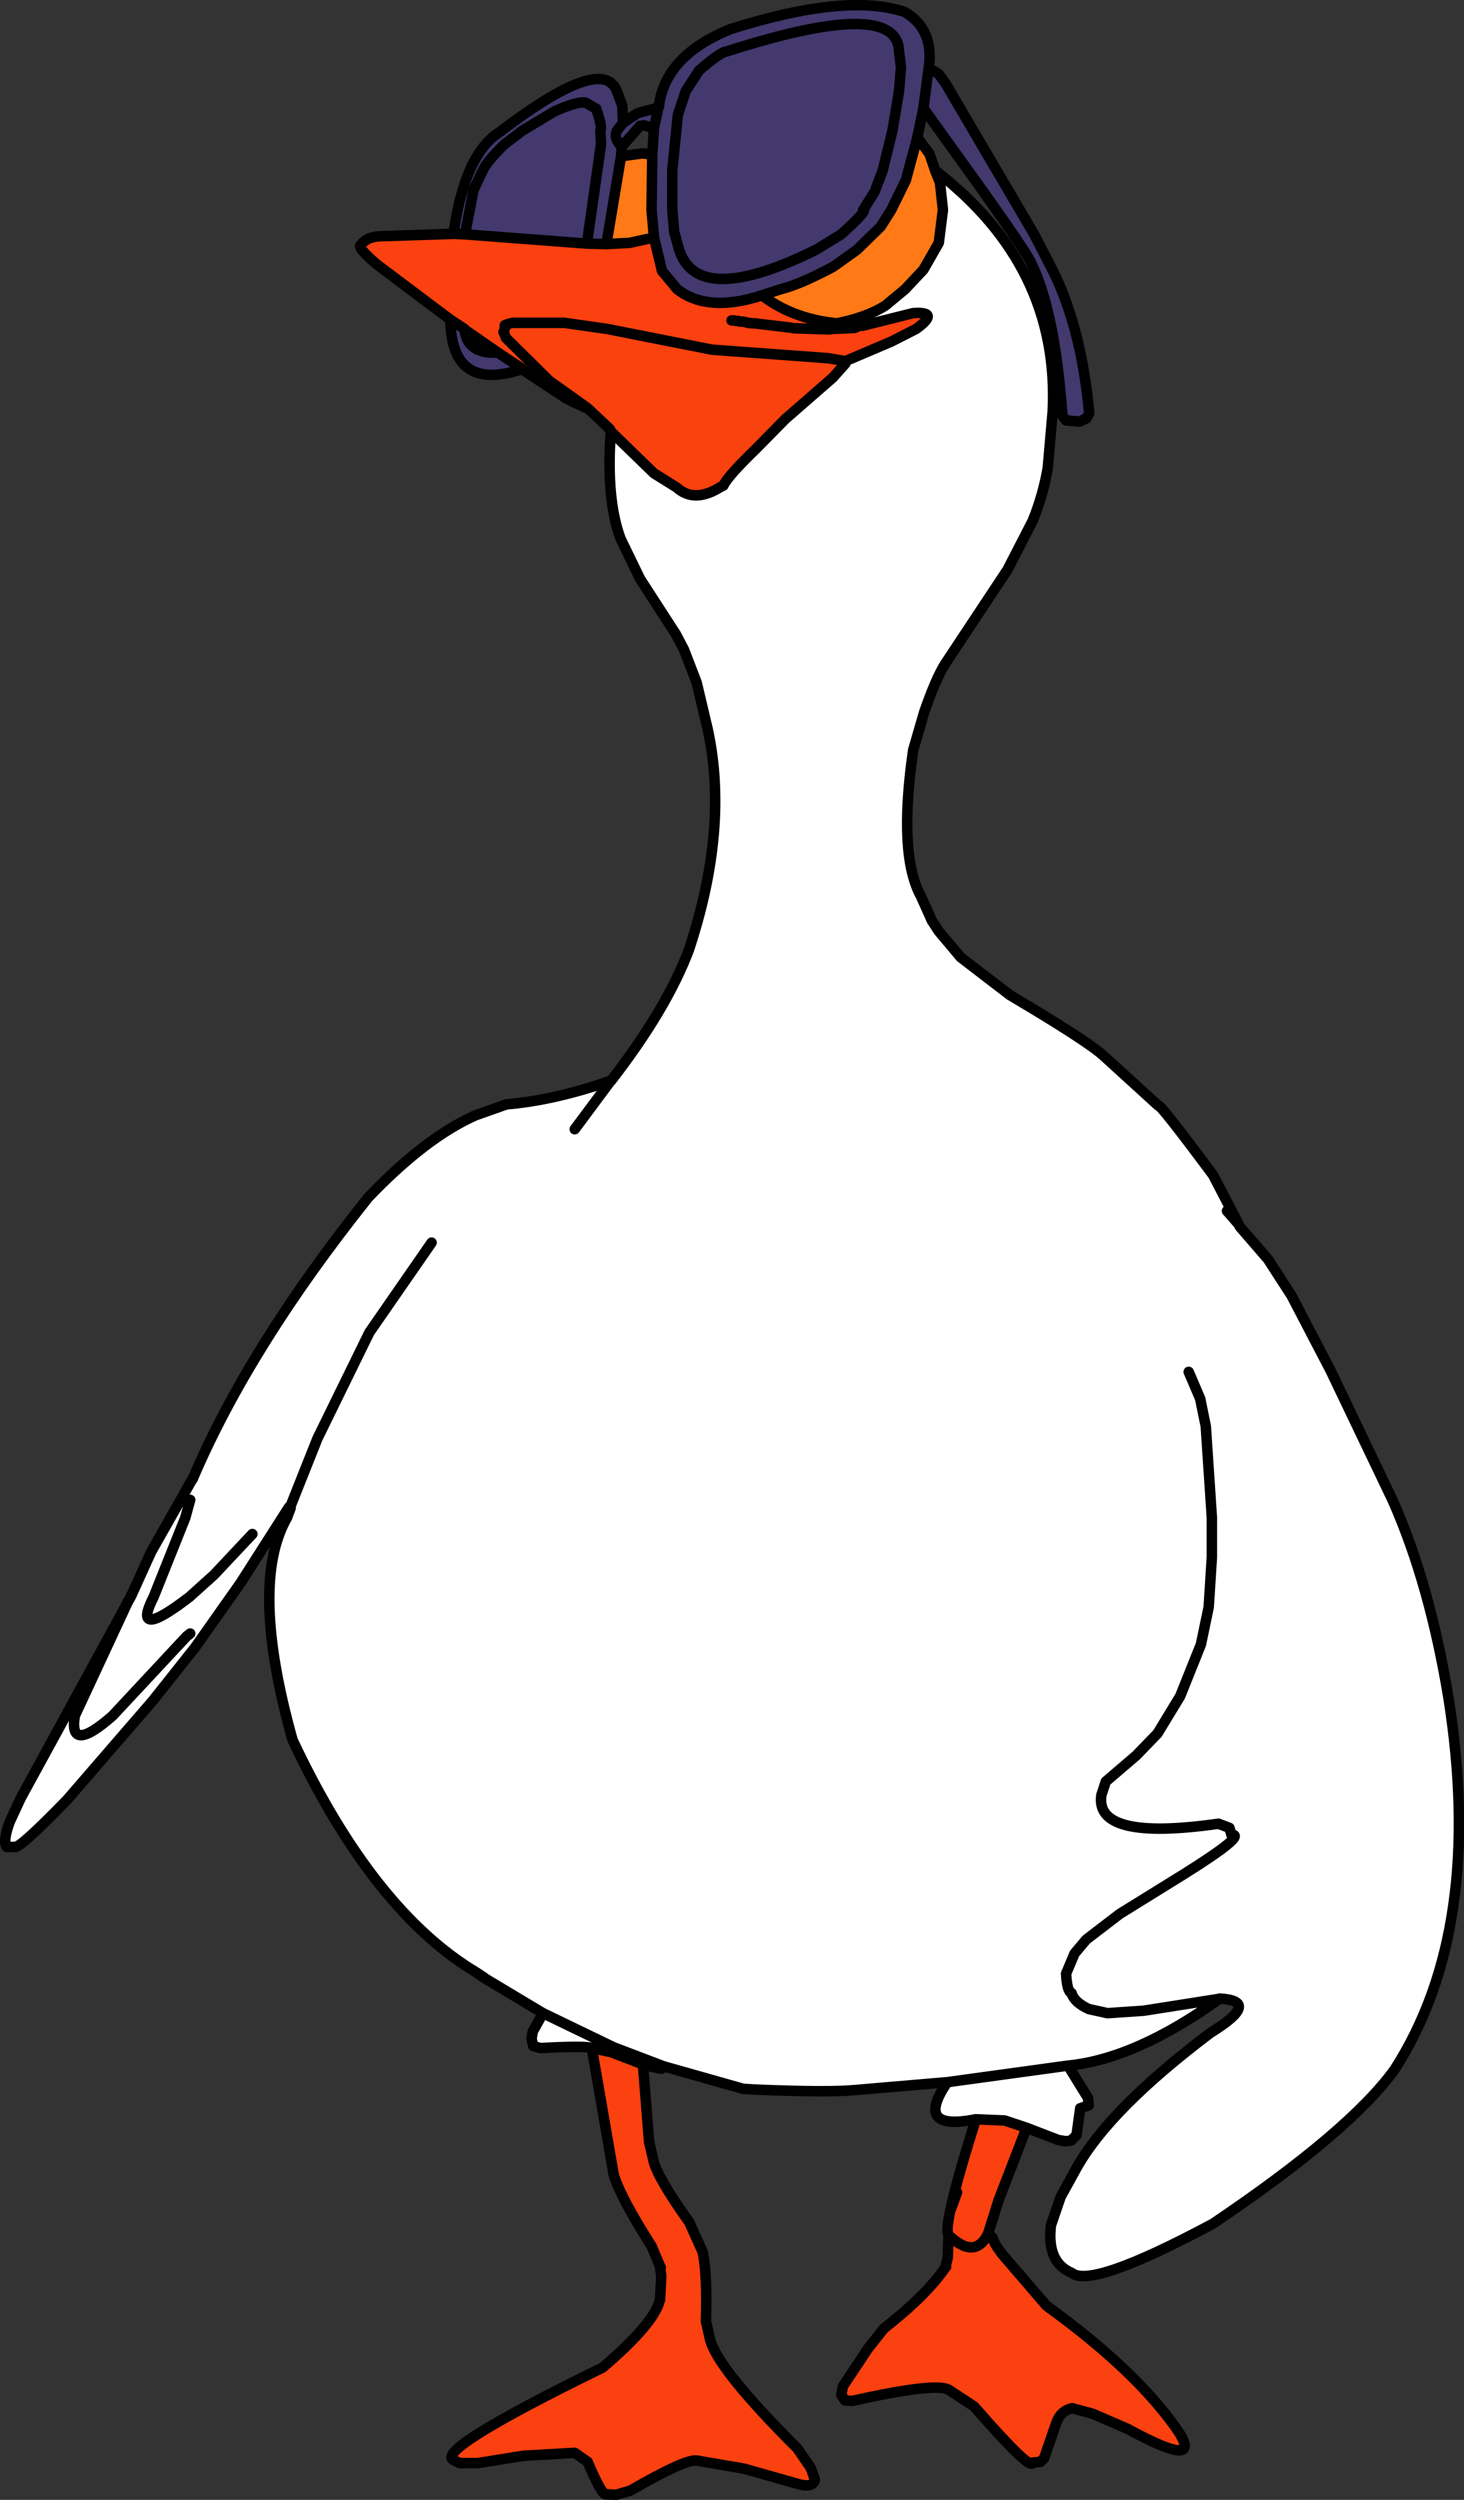 <?xml version="1.0" encoding="UTF-8" standalone="no"?>
<svg xmlns:xlink="http://www.w3.org/1999/xlink" height="512.6px" width="300.2px" xmlns="http://www.w3.org/2000/svg">
  <rect width="100%" height="100%" fill="#333333" stroke="none"/>
  <g transform="matrix(1.0, 0.0, 0.0, 1.0, 181.65, 334.2)">
    <path d="M-88.65 -286.25 Q-86.4 -302.6 -79.15 -307.15 -58.15 -323.2 -55.15 -315.5 L-54.05 -312.5 -53.9 -309.0 -50.9 -311.0 -46.65 -312.15 -46.55 -312.25 Q-45.4 -322.75 -31.8 -328.25 -8.1 -335.75 3.85 -331.75 10.15 -328.1 8.7 -319.65 L9.85 -319.65 10.85 -319.0 12.2 -317.15 30.35 -286.25 34.35 -278.5 Q40.15 -266.6 41.7 -249.4 L41.1 -248.4 39.7 -247.75 36.95 -248.0 36.2 -249.0 Q34.65 -270.45 29.85 -280.15 29.25 -281.9 19.45 -295.65 L7.7 -312.0 6.45 -306.0 4.1 -297.25 1.1 -291.15 -1.05 -287.75 -5.9 -283.0 -10.8 -279.5 Q-17.65 -275.85 -21.55 -274.9 L-25.4 -273.65 Q-36.5 -270.0 -42.8 -274.9 L-45.9 -278.65 -47.55 -285.5 -48.05 -291.15 -47.9 -302.5 -47.55 -307.9 -49.55 -308.5 -50.4 -308.4 -54.15 -304.15 -54.3 -302.15 -57.3 -284.15 -61.3 -284.25 -58.4 -304.65 -58.55 -307.4 Q-58.1 -308.15 -59.4 -311.9 L-61.55 -313.15 Q-63.1 -313.5 -67.9 -311.4 L-74.55 -307.4 -78.15 -304.65 Q-81.65 -301.35 -82.65 -299.25 L-84.55 -295.25 -86.3 -286.15 -84.55 -295.25 -82.65 -299.25 Q-81.65 -301.35 -78.15 -304.65 L-74.55 -307.4 -67.9 -311.4 Q-63.1 -313.5 -61.55 -313.15 L-59.4 -311.9 Q-58.1 -308.15 -58.55 -307.4 L-58.4 -304.65 -61.3 -284.25 -86.3 -286.15 -88.65 -286.25 M-74.65 -258.5 Q-89.1 -253.7 -89.3 -268.65 L-86.4 -266.75 -86.4 -266.65 Q-85.85 -261.55 -79.55 -261.9 -85.85 -261.55 -86.4 -266.65 L-79.55 -261.9 -74.65 -258.65 -74.65 -258.5 M7.7 -312.0 L8.7 -319.65 7.7 -312.0 M3.1 -320.4 L2.7 -315.5 1.35 -307.4 -0.65 -299.25 -2.3 -294.9 -4.65 -291.15 Q-3.65 -291.15 -9.15 -286.15 L-14.3 -283.0 Q-38.5 -271.0 -42.4 -283.0 L-43.4 -286.65 -43.8 -291.15 -43.8 -299.25 -42.65 -310.65 -41.05 -315.5 -38.3 -319.75 Q-33.85 -323.6 -32.65 -323.65 2.4 -334.9 2.7 -323.65 L3.1 -320.4 2.7 -323.65 Q2.4 -334.9 -32.65 -323.65 -33.85 -323.6 -38.3 -319.75 L-41.05 -315.5 -42.65 -310.65 -43.8 -299.25 -43.8 -291.15 -43.4 -286.65 -42.4 -283.0 Q-38.5 -271.0 -14.3 -283.0 L-9.15 -286.15 Q-3.65 -291.15 -4.65 -291.15 L-2.3 -294.9 -0.65 -299.25 1.35 -307.4 2.7 -315.5 3.1 -320.4 M-53.9 -309.0 L-55.15 -307.4 Q-55.9 -305.8 -54.15 -304.15 -55.9 -305.8 -55.15 -307.4 L-53.9 -309.0 M-46.65 -312.15 L-47.55 -307.9 -46.65 -312.15" fill="#43396f" fill-rule="evenodd" stroke="none"/>
    <path d="M6.45 -306.0 L8.95 -302.65 10.1 -299.25 11.1 -296.75 11.7 -291.15 10.85 -284.4 7.7 -278.9 3.95 -274.9 -0.15 -271.5 Q-4.0 -269.1 -10.05 -267.9 -19.1 -268.8 -25.4 -273.65 L-21.55 -274.9 Q-17.65 -275.85 -10.8 -279.5 L-5.9 -283.0 -1.05 -287.75 1.1 -291.15 4.1 -297.25 6.45 -306.0 M-57.3 -284.15 L-54.3 -302.15 -49.9 -302.75 -47.9 -302.5 -48.05 -291.15 -47.55 -285.5 -52.55 -284.4 -57.3 -284.15" fill="#ff7a16" fill-rule="evenodd" stroke="none"/>
    <path d="M10.1 -299.25 Q35.75 -279.55 34.2 -249.75 L33.2 -238.25 Q32.25 -232.7 30.1 -227.4 L24.95 -217.4 12.1 -198.0 Q10.2 -194.95 7.85 -188.15 L5.6 -180.4 Q2.5 -158.9 7.2 -150.4 L9.45 -145.4 10.85 -143.25 15.35 -137.9 25.45 -130.15 Q41.15 -120.85 44.6 -117.75 L55.85 -107.5 Q56.2 -107.9 67.1 -93.25 L72.35 -83.15 72.6 -82.65 78.35 -76.0 83.2 -68.5 91.2 -53.15 103.95 -26.5 Q111.5 -9.45 115.35 13.85 122.85 61.25 104.35 90.1 95.2 102.8 67.1 121.75 42.1 135.15 38.1 131.85 32.95 129.7 33.85 122.1 L35.85 116.25 39.1 110.35 Q45.85 98.25 66.6 82.6 77.15 76.1 68.45 75.6 L68.4 75.65 Q51.2 88.0 37.35 89.35 L41.45 96.0 41.6 97.5 39.85 98.1 39.1 103.6 37.95 104.75 36.85 104.85 35.35 104.6 28.85 102.1 24.35 100.6 18.45 100.35 Q5.65 102.9 12.6 92.75 L-6.15 94.35 Q-11.75 94.9 -27.05 94.25 L-29.3 94.1 -45.55 89.5 -46.05 90.0 -49.65 89.25 -49.8 89.25 -49.8 89.1 -56.3 86.6 -60.3 85.75 Q-61.55 85.25 -70.8 85.75 L-72.3 85.35 -72.65 83.85 -72.4 82.35 -70.3 78.6 -82.15 71.5 -82.3 71.35 -82.4 71.35 -82.65 71.1 -82.8 71.1 -83.05 70.85 -83.3 70.75 -83.4 70.6 -83.65 70.5 -83.8 70.35 Q-105.1 57.7 -121.65 22.6 -130.6 -9.35 -122.8 -23.0 L-122.05 -25.0 -122.2 -25.05 -122.4 -25.15 -132.3 -9.65 -141.65 3.6 -150.3 14.5 -167.9 34.85 Q-177.8 45.05 -178.65 44.5 L-180.3 44.5 Q-181.1 43.3 -179.65 39.35 L-177.4 34.5 -155.55 -5.5 -155.55 -5.65 -155.4 -5.75 -155.4 -5.9 -155.3 -6.0 -154.9 -6.65 -154.9 -6.75 -154.8 -6.9 -154.8 -7.0 -154.65 -7.15 -154.65 -7.25 -154.55 -7.4 -150.65 -16.0 -142.3 -30.75 -142.15 -30.9 -142.15 -31.0 -142.05 -31.15 Q-130.5 -58.15 -106.15 -88.65 -94.4 -100.95 -84.15 -105.5 L-77.8 -107.75 Q-67.8 -108.6 -56.3 -112.65 -45.0 -127.25 -40.4 -139.4 -32.1 -164.45 -36.55 -184.75 L-38.8 -194.25 -41.4 -201.0 -43.05 -204.15 -50.4 -215.5 -54.4 -223.75 Q-57.4 -231.85 -56.4 -245.65 L-56.15 -245.5 -47.55 -237.15 -42.9 -234.25 Q-39.35 -231.0 -34.05 -234.25 L-33.3 -234.65 Q-32.5 -236.5 -26.4 -242.4 L-20.65 -248.25 -10.9 -256.75 -8.3 -259.65 -8.3 -260.15 1.1 -264.15 6.2 -266.75 Q11.25 -270.4 5.6 -270.0 L-4.8 -267.4 -5.4 -267.4 -8.55 -267.5 -10.05 -267.9 Q-4.0 -269.1 -0.15 -271.5 L3.95 -274.9 7.7 -278.9 10.85 -284.4 11.7 -291.15 11.1 -296.75 10.1 -299.25 M68.4 75.65 L52.85 78.1 45.45 78.6 41.6 77.75 Q38.6 76.35 38.1 74.5 37.15 74.2 36.95 70.5 L38.7 66.35 41.1 63.5 47.95 58.25 61.1 50.1 Q74.2 41.9 70.85 42.0 L70.45 40.6 68.2 39.75 Q42.7 43.4 44.2 33.85 L45.1 31.1 51.35 25.75 55.7 21.25 60.35 13.6 64.6 3.0 66.2 -4.65 66.85 -14.9 66.85 -23.0 65.6 -41.75 64.45 -47.4 62.1 -52.9 64.45 -47.4 65.6 -41.75 66.85 -23.0 66.85 -14.9 66.2 -4.65 64.6 3.0 60.35 13.6 55.7 21.25 51.35 25.75 45.1 31.1 44.2 33.85 Q42.7 43.4 68.2 39.75 L70.45 40.6 70.85 42.0 Q74.2 41.9 61.1 50.1 L47.95 58.25 41.1 63.5 38.7 66.35 36.95 70.5 Q37.15 74.2 38.1 74.5 38.6 76.35 41.6 77.75 L45.45 78.6 52.85 78.1 68.4 75.65 M72.35 -83.15 L69.95 -85.9 72.35 -83.15 M-129.9 -19.65 L-137.8 -11.25 -142.8 -6.75 Q-154.85 2.5 -150.15 -6.75 L-143.65 -23.0 -142.65 -26.65 -143.65 -23.0 -150.15 -6.75 Q-154.85 2.5 -142.8 -6.75 L-137.8 -11.25 -129.9 -19.65 M-122.2 -25.05 L-116.55 -39.25 -105.9 -61.0 -93.15 -79.4 -105.9 -61.0 -116.55 -39.25 -122.2 -25.05 M-56.3 -112.65 L-56.55 -112.4 -63.8 -102.65 -56.55 -112.4 -56.3 -112.65 M-142.65 0.75 L-143.4 1.35 -158.55 17.6 Q-167.65 25.6 -166.3 17.6 L-155.55 -5.5 -166.3 17.6 Q-167.65 25.6 -158.55 17.6 L-143.4 1.35 -142.65 0.75 M-45.55 89.5 L-55.8 85.6 -70.3 78.6 -55.8 85.6 -45.55 89.5 M-49.8 89.1 L-49.65 89.25 -49.8 89.1 M12.6 92.75 L37.35 89.35 12.6 92.75" fill="#ffffff" fill-rule="evenodd" stroke="none"/>
    <path d="M28.85 102.1 L23.1 117.0 20.95 123.85 21.85 124.6 Q22.4 126.4 24.7 129.0 L32.95 138.6 Q50.95 151.6 59.45 163.6 65.9 172.75 49.6 163.85 L42.45 160.75 38.2 159.6 Q35.85 160.1 34.95 162.6 L32.45 169.85 31.7 170.6 30.1 170.75 Q29.85 172.7 18.1 159.25 L12.95 155.85 Q10.4 154.25 -6.9 158.1 L-8.4 158.0 -9.15 156.85 -8.8 155.1 -3.65 147.35 -0.4 143.25 Q8.25 136.5 12.2 130.75 L12.2 130.6 12.7 128.75 12.85 124.1 Q12.3 123.35 13.2 119.1 L13.6 117.25 Q15.0 111.3 18.45 100.35 L24.35 100.6 28.85 102.1 M-49.8 89.25 L-48.55 105.0 -47.65 108.85 Q-46.85 112.3 -40.3 121.5 L-37.55 127.6 Q-36.6 132.3 -36.9 141.75 L-36.05 145.5 Q-34.5 151.55 -18.15 167.85 L-15.4 171.85 -14.55 174.25 Q-15.0 176.05 -18.15 175.1 L-29.05 172.0 -38.65 170.35 Q-40.8 169.8 -52.4 176.5 L-55.3 177.35 -57.3 177.25 Q-58.1 177.8 -61.15 170.6 L-63.8 168.75 -74.3 169.35 -83.65 170.85 -87.4 170.85 -88.4 170.35 Q-93.6 168.65 -58.05 151.25 -47.6 142.3 -46.4 137.6 L-46.3 137.35 -46.05 132.5 -46.3 130.75 -46.3 130.5 -48.05 126.35 Q-54.4 116.4 -55.8 111.75 L-60.3 85.75 -56.3 86.6 -49.8 89.1 -49.8 89.25 M-61.15 -250.4 L-65.4 -252.4 -74.65 -258.5 -74.65 -258.65 -79.55 -261.9 -86.4 -266.65 -86.4 -266.75 -89.3 -268.65 -104.4 -280.0 Q-108.55 -283.55 -107.65 -284.0 -106.35 -285.65 -103.8 -285.75 L-88.65 -286.25 -86.3 -286.15 -61.3 -284.25 -57.3 -284.15 -52.55 -284.4 -47.55 -285.5 -45.9 -278.65 -42.8 -274.9 Q-36.5 -270.0 -25.4 -273.65 -19.1 -268.8 -10.05 -267.9 L-8.55 -267.5 -5.4 -267.4 -4.8 -267.4 5.6 -270.0 Q11.25 -270.4 6.2 -266.75 L1.1 -264.15 -8.3 -260.15 -11.8 -260.75 -35.65 -262.5 -57.15 -266.75 -65.9 -268.0 -76.55 -268.0 -77.55 -267.75 -78.15 -267.5 -78.15 -266.75 -78.4 -266.15 -77.9 -264.9 -69.05 -256.15 -61.15 -250.5 -61.15 -250.4 M-19.05 -266.9 L-11.55 -266.65 -19.05 -266.9 M-11.05 -266.75 L-6.4 -266.95 -5.4 -267.4 -6.4 -266.95 -11.05 -266.75 M-30.8 -268.4 L-30.3 -268.4 -30.8 -268.4 M-31.65 -268.5 L-31.15 -268.5 -31.65 -268.5 M-29.9 -268.25 L-29.15 -268.25 -28.3 -268.0 -27.4 -267.9 -26.8 -267.9 -26.55 -267.85 -19.4 -267.0 -26.55 -267.85 -26.8 -267.9 -27.4 -267.9 -28.3 -268.0 -29.15 -268.25 -29.9 -268.25 M-46.3 130.75 L-46.15 130.75 -46.3 130.5 -46.15 130.75 -46.3 130.75 M20.95 123.85 Q18.25 129.25 12.85 124.1 18.25 129.25 20.95 123.85 M12.2 130.75 L12.35 130.6 12.2 130.6 12.35 130.6 12.2 130.75 M13.7 117.8 L13.35 118.75 13.2 119.1 13.35 118.75 13.7 117.8 13.6 117.25 13.7 117.8 14.6 115.35 13.7 117.8" fill="#fa410f" fill-rule="evenodd" stroke="none"/>
    <path d="M-56.4 -245.65 L-56.4 -245.75 -56.65 -246.15 -57.05 -246.65 -61.05 -250.4 -61.15 -250.4 -61.15 -250.5 -69.05 -256.15 -77.9 -264.9 -78.4 -266.15 -78.15 -266.75 -78.15 -267.5 -77.55 -267.75 -76.55 -268.0 -65.9 -268.0 -57.15 -266.75 -35.65 -262.5 -11.8 -260.75 -8.3 -260.15 -8.3 -259.65 -10.9 -256.75 -20.65 -248.25 -26.4 -242.4 Q-32.5 -236.5 -33.3 -234.65 L-34.05 -234.25 Q-39.35 -231.0 -42.9 -234.25 L-47.55 -237.15 -56.15 -245.5 -56.4 -245.65 M-56.15 -245.5 L-56.4 -245.75 -56.15 -245.5 M-56.65 -246.15 L-56.55 -246.15 -57.05 -246.65 -56.55 -246.15 -56.65 -246.15" fill="#fa420e" fill-rule="evenodd" stroke="none"/>
    <path d="M-88.65 -286.25 Q-86.4 -302.6 -79.15 -307.15 -58.15 -323.2 -55.15 -315.5 L-54.05 -312.5 -53.9 -309.0 -50.9 -311.0 -46.65 -312.15 -46.55 -312.25 Q-45.4 -322.75 -31.8 -328.25 -8.1 -335.75 3.85 -331.75 10.15 -328.1 8.7 -319.65 L9.85 -319.65 10.85 -319.0 12.2 -317.15 30.35 -286.25 34.35 -278.5 Q40.15 -266.6 41.7 -249.4 L41.1 -248.4 39.7 -247.75 36.95 -248.0 36.2 -249.0 Q34.65 -270.45 29.85 -280.15 29.25 -281.9 19.45 -295.65 L7.7 -312.0 6.45 -306.0 8.95 -302.65 10.1 -299.25 Q35.75 -279.55 34.2 -249.75 L33.2 -238.25 Q32.25 -232.7 30.1 -227.4 L24.95 -217.4 12.1 -198.0 Q10.2 -194.95 7.85 -188.15 L5.6 -180.4 Q2.5 -158.9 7.2 -150.4 L9.45 -145.4 10.85 -143.25 15.35 -137.9 25.45 -130.15 Q41.15 -120.85 44.6 -117.75 L55.85 -107.5 Q56.2 -107.9 67.1 -93.25 L72.35 -83.15 72.6 -82.65 78.35 -76.0 83.2 -68.5 91.2 -53.15 103.95 -26.5 Q111.5 -9.45 115.35 13.85 122.85 61.25 104.35 90.1 95.2 102.8 67.1 121.75 42.1 135.15 38.1 131.85 32.95 129.7 33.85 122.1 L35.85 116.25 39.1 110.35 Q45.85 98.25 66.6 82.6 77.15 76.1 68.45 75.6 L68.4 75.65 Q51.2 88.0 37.35 89.35 L41.45 96.0 41.6 97.5 39.85 98.1 39.1 103.6 37.95 104.75 36.85 104.85 35.35 104.6 28.85 102.1 23.1 117.0 20.95 123.85 21.85 124.6 Q22.4 126.4 24.7 129.0 L32.95 138.6 Q50.95 151.6 59.45 163.6 65.9 172.75 49.6 163.85 L42.45 160.75 38.2 159.6 Q35.85 160.1 34.95 162.6 L32.45 169.85 31.7 170.6 30.1 170.75 Q29.85 172.7 18.1 159.25 L12.95 155.85 Q10.4 154.25 -6.9 158.1 L-8.4 158.0 -9.15 156.85 -8.8 155.1 -3.65 147.35 -0.4 143.25 Q8.25 136.5 12.2 130.75 L12.2 130.6 12.7 128.75 12.85 124.1 Q12.3 123.35 13.2 119.1 L13.6 117.25 Q15.0 111.3 18.45 100.35 5.65 102.9 12.6 92.75 L-6.15 94.35 Q-11.75 94.9 -27.05 94.25 L-29.3 94.1 -45.55 89.5 -46.05 90.0 -49.65 89.25 -49.8 89.25 -48.55 105.0 -47.65 108.85 Q-46.85 112.3 -40.3 121.5 L-37.55 127.6 Q-36.6 132.3 -36.9 141.75 L-36.05 145.5 Q-34.5 151.55 -18.15 167.85 L-15.4 171.85 -14.55 174.25 Q-15.0 176.05 -18.15 175.1 L-29.05 172.0 -38.65 170.35 Q-40.8 169.8 -52.4 176.5 L-55.3 177.35 -57.3 177.25 Q-58.1 177.8 -61.15 170.6 L-63.8 168.75 -74.3 169.35 -83.65 170.85 -87.4 170.85 -88.4 170.35 Q-93.6 168.65 -58.05 151.25 -47.6 142.3 -46.4 137.6 L-46.3 137.35 -46.05 132.5 -46.3 130.75 -46.3 130.5 -48.05 126.35 Q-54.4 116.4 -55.8 111.75 L-60.3 85.75 Q-61.55 85.25 -70.8 85.75 L-72.3 85.35 -72.65 83.85 -72.4 82.35 -70.3 78.6 -82.15 71.5 -82.3 71.35 -82.4 71.35 -82.65 71.1 -82.8 71.1 -83.05 70.85 -83.3 70.75 -83.4 70.6 -83.65 70.5 -83.8 70.35 Q-105.1 57.7 -121.65 22.6 -130.6 -9.35 -122.8 -23.0 L-122.05 -25.0 -122.2 -25.05 -122.4 -25.15 -132.3 -9.65 -141.65 3.6 -150.3 14.5 -167.9 34.85 Q-177.8 45.05 -178.65 44.5 L-180.3 44.5 Q-181.1 43.3 -179.65 39.35 L-177.4 34.5 -155.55 -5.5 -155.55 -5.65 -155.4 -5.75 -155.4 -5.9 -155.3 -6.0 -154.9 -6.65 -154.9 -6.75 -154.8 -6.9 -154.8 -7.0 -154.65 -7.15 -154.65 -7.25 -154.55 -7.4 -150.65 -16.0 -142.3 -30.75 -142.15 -30.9 -142.15 -31.0 -142.05 -31.15 Q-130.5 -58.15 -106.15 -88.65 -94.4 -100.95 -84.15 -105.5 L-77.8 -107.75 Q-67.8 -108.6 -56.3 -112.65 -45.0 -127.25 -40.4 -139.4 -32.1 -164.45 -36.55 -184.75 L-38.8 -194.25 -41.4 -201.0 -43.05 -204.15 -50.4 -215.5 -54.4 -223.75 Q-57.4 -231.85 -56.4 -245.65 L-56.4 -245.75 -56.65 -246.15 -57.05 -246.65 -61.05 -250.4 -61.15 -250.4 -65.4 -252.4 -74.65 -258.5 Q-89.1 -253.7 -89.3 -268.65 L-104.4 -280.0 Q-108.55 -283.55 -107.65 -284.0 -106.35 -285.65 -103.8 -285.75 L-88.65 -286.25 -86.3 -286.15 -84.55 -295.25 -82.65 -299.25 Q-81.65 -301.35 -78.15 -304.65 L-74.55 -307.4 -67.9 -311.4 Q-63.1 -313.5 -61.55 -313.15 L-59.4 -311.9 Q-58.1 -308.15 -58.55 -307.4 L-58.4 -304.65 -61.3 -284.25 -57.3 -284.15 -54.3 -302.15 -54.15 -304.15 Q-55.9 -305.8 -55.15 -307.4 L-53.9 -309.0 M3.1 -320.4 L2.7 -323.65 Q2.4 -334.9 -32.65 -323.65 -33.85 -323.6 -38.3 -319.75 L-41.05 -315.5 -42.65 -310.65 -43.8 -299.25 -43.8 -291.15 -43.4 -286.65 -42.4 -283.0 Q-38.5 -271.0 -14.3 -283.0 L-9.15 -286.15 Q-3.65 -291.15 -4.65 -291.15 L-2.3 -294.9 -0.65 -299.25 1.35 -307.4 2.7 -315.5 3.1 -320.4 M8.7 -319.65 L7.7 -312.0 M6.45 -306.0 L4.1 -297.25 1.1 -291.15 -1.05 -287.75 -5.9 -283.0 -10.8 -279.5 Q-17.65 -275.85 -21.55 -274.9 L-25.4 -273.65 Q-19.1 -268.8 -10.05 -267.9 -4.0 -269.1 -0.15 -271.5 L3.95 -274.9 7.7 -278.9 10.85 -284.4 11.7 -291.15 11.1 -296.75 10.1 -299.25 M-10.05 -267.9 L-8.55 -267.5 -5.4 -267.4 -4.8 -267.4 5.6 -270.0 Q11.25 -270.4 6.2 -266.75 L1.1 -264.15 -8.3 -260.15 -8.3 -259.65 -10.9 -256.75 -20.65 -248.25 -26.4 -242.4 Q-32.5 -236.5 -33.3 -234.65 L-34.05 -234.25 Q-39.35 -231.0 -42.9 -234.25 L-47.55 -237.15 -56.15 -245.5 -56.4 -245.65 M69.95 -85.9 L72.35 -83.15 M62.1 -52.9 L64.45 -47.4 65.6 -41.75 66.85 -23.0 66.85 -14.9 66.2 -4.65 64.6 3.0 60.35 13.6 55.7 21.25 51.35 25.75 45.1 31.1 44.2 33.85 Q42.7 43.4 68.2 39.75 L70.45 40.6 70.85 42.0 Q74.2 41.9 61.1 50.1 L47.95 58.25 41.1 63.5 38.7 66.35 36.95 70.5 Q37.15 74.2 38.1 74.5 38.6 76.35 41.6 77.75 L45.45 78.6 52.85 78.1 68.4 75.65 M-54.3 -302.15 L-49.9 -302.75 -47.9 -302.5 -47.55 -307.9 -49.55 -308.5 -50.4 -308.4 -54.15 -304.15 M-47.55 -307.9 L-46.65 -312.15 M-86.4 -266.65 L-86.4 -266.75 -89.3 -268.65 M-19.4 -267.0 L-26.55 -267.85 -26.8 -267.9 -27.4 -267.9 -28.3 -268.0 -29.15 -268.25 -29.9 -268.25 M-31.15 -268.5 L-31.65 -268.5 M-30.3 -268.4 L-30.8 -268.4 M-5.4 -267.4 L-6.4 -266.95 -11.05 -266.75 M-11.55 -266.65 L-19.05 -266.9 M-8.3 -260.15 L-11.8 -260.75 -35.65 -262.5 -57.15 -266.75 -65.9 -268.0 -76.55 -268.0 -77.55 -267.75 -78.15 -267.5 -78.15 -266.75 -78.4 -266.15 -77.9 -264.9 -69.05 -256.15 -61.15 -250.5 -61.15 -250.4 M-47.55 -285.5 L-48.05 -291.15 -47.9 -302.5 M-47.55 -285.5 L-52.55 -284.4 -57.3 -284.15 M-25.4 -273.65 Q-36.5 -270.0 -42.8 -274.9 L-45.9 -278.65 -47.55 -285.5 M-74.65 -258.5 L-74.65 -258.65 -79.55 -261.9 Q-85.85 -261.55 -86.4 -266.65 L-79.55 -261.9 M-57.05 -246.65 L-56.55 -246.15 -56.65 -246.15 M-56.4 -245.75 L-56.15 -245.5 M-86.3 -286.15 L-61.3 -284.25 M-63.8 -102.65 L-56.55 -112.4 -56.3 -112.65 M-93.15 -79.4 L-105.9 -61.0 -116.55 -39.25 -122.2 -25.05 M-142.65 -26.65 L-143.65 -23.0 -150.15 -6.75 Q-154.85 2.5 -142.8 -6.75 L-137.8 -11.25 -129.9 -19.65 M-49.8 89.25 L-49.8 89.1 -56.3 86.6 -60.3 85.75 M-49.65 89.25 L-49.8 89.1 M-70.3 78.6 L-55.8 85.6 -45.55 89.5 M-155.55 -5.5 L-166.3 17.6 Q-167.65 25.6 -158.55 17.6 L-143.4 1.35 -142.65 0.75 M-46.3 130.5 L-46.15 130.75 -46.3 130.75 M37.35 89.35 L12.6 92.75 M28.85 102.1 L24.35 100.6 18.45 100.35 M13.6 117.25 L13.7 117.8 14.6 115.35 M13.2 119.1 L13.35 118.75 13.7 117.8 M12.2 130.6 L12.35 130.6 12.2 130.75 M12.85 124.1 Q18.25 129.25 20.95 123.85" fill="none" stroke="#000000" stroke-linecap="round" stroke-linejoin="round" stroke-width="2.15"/>
  </g>
</svg>
